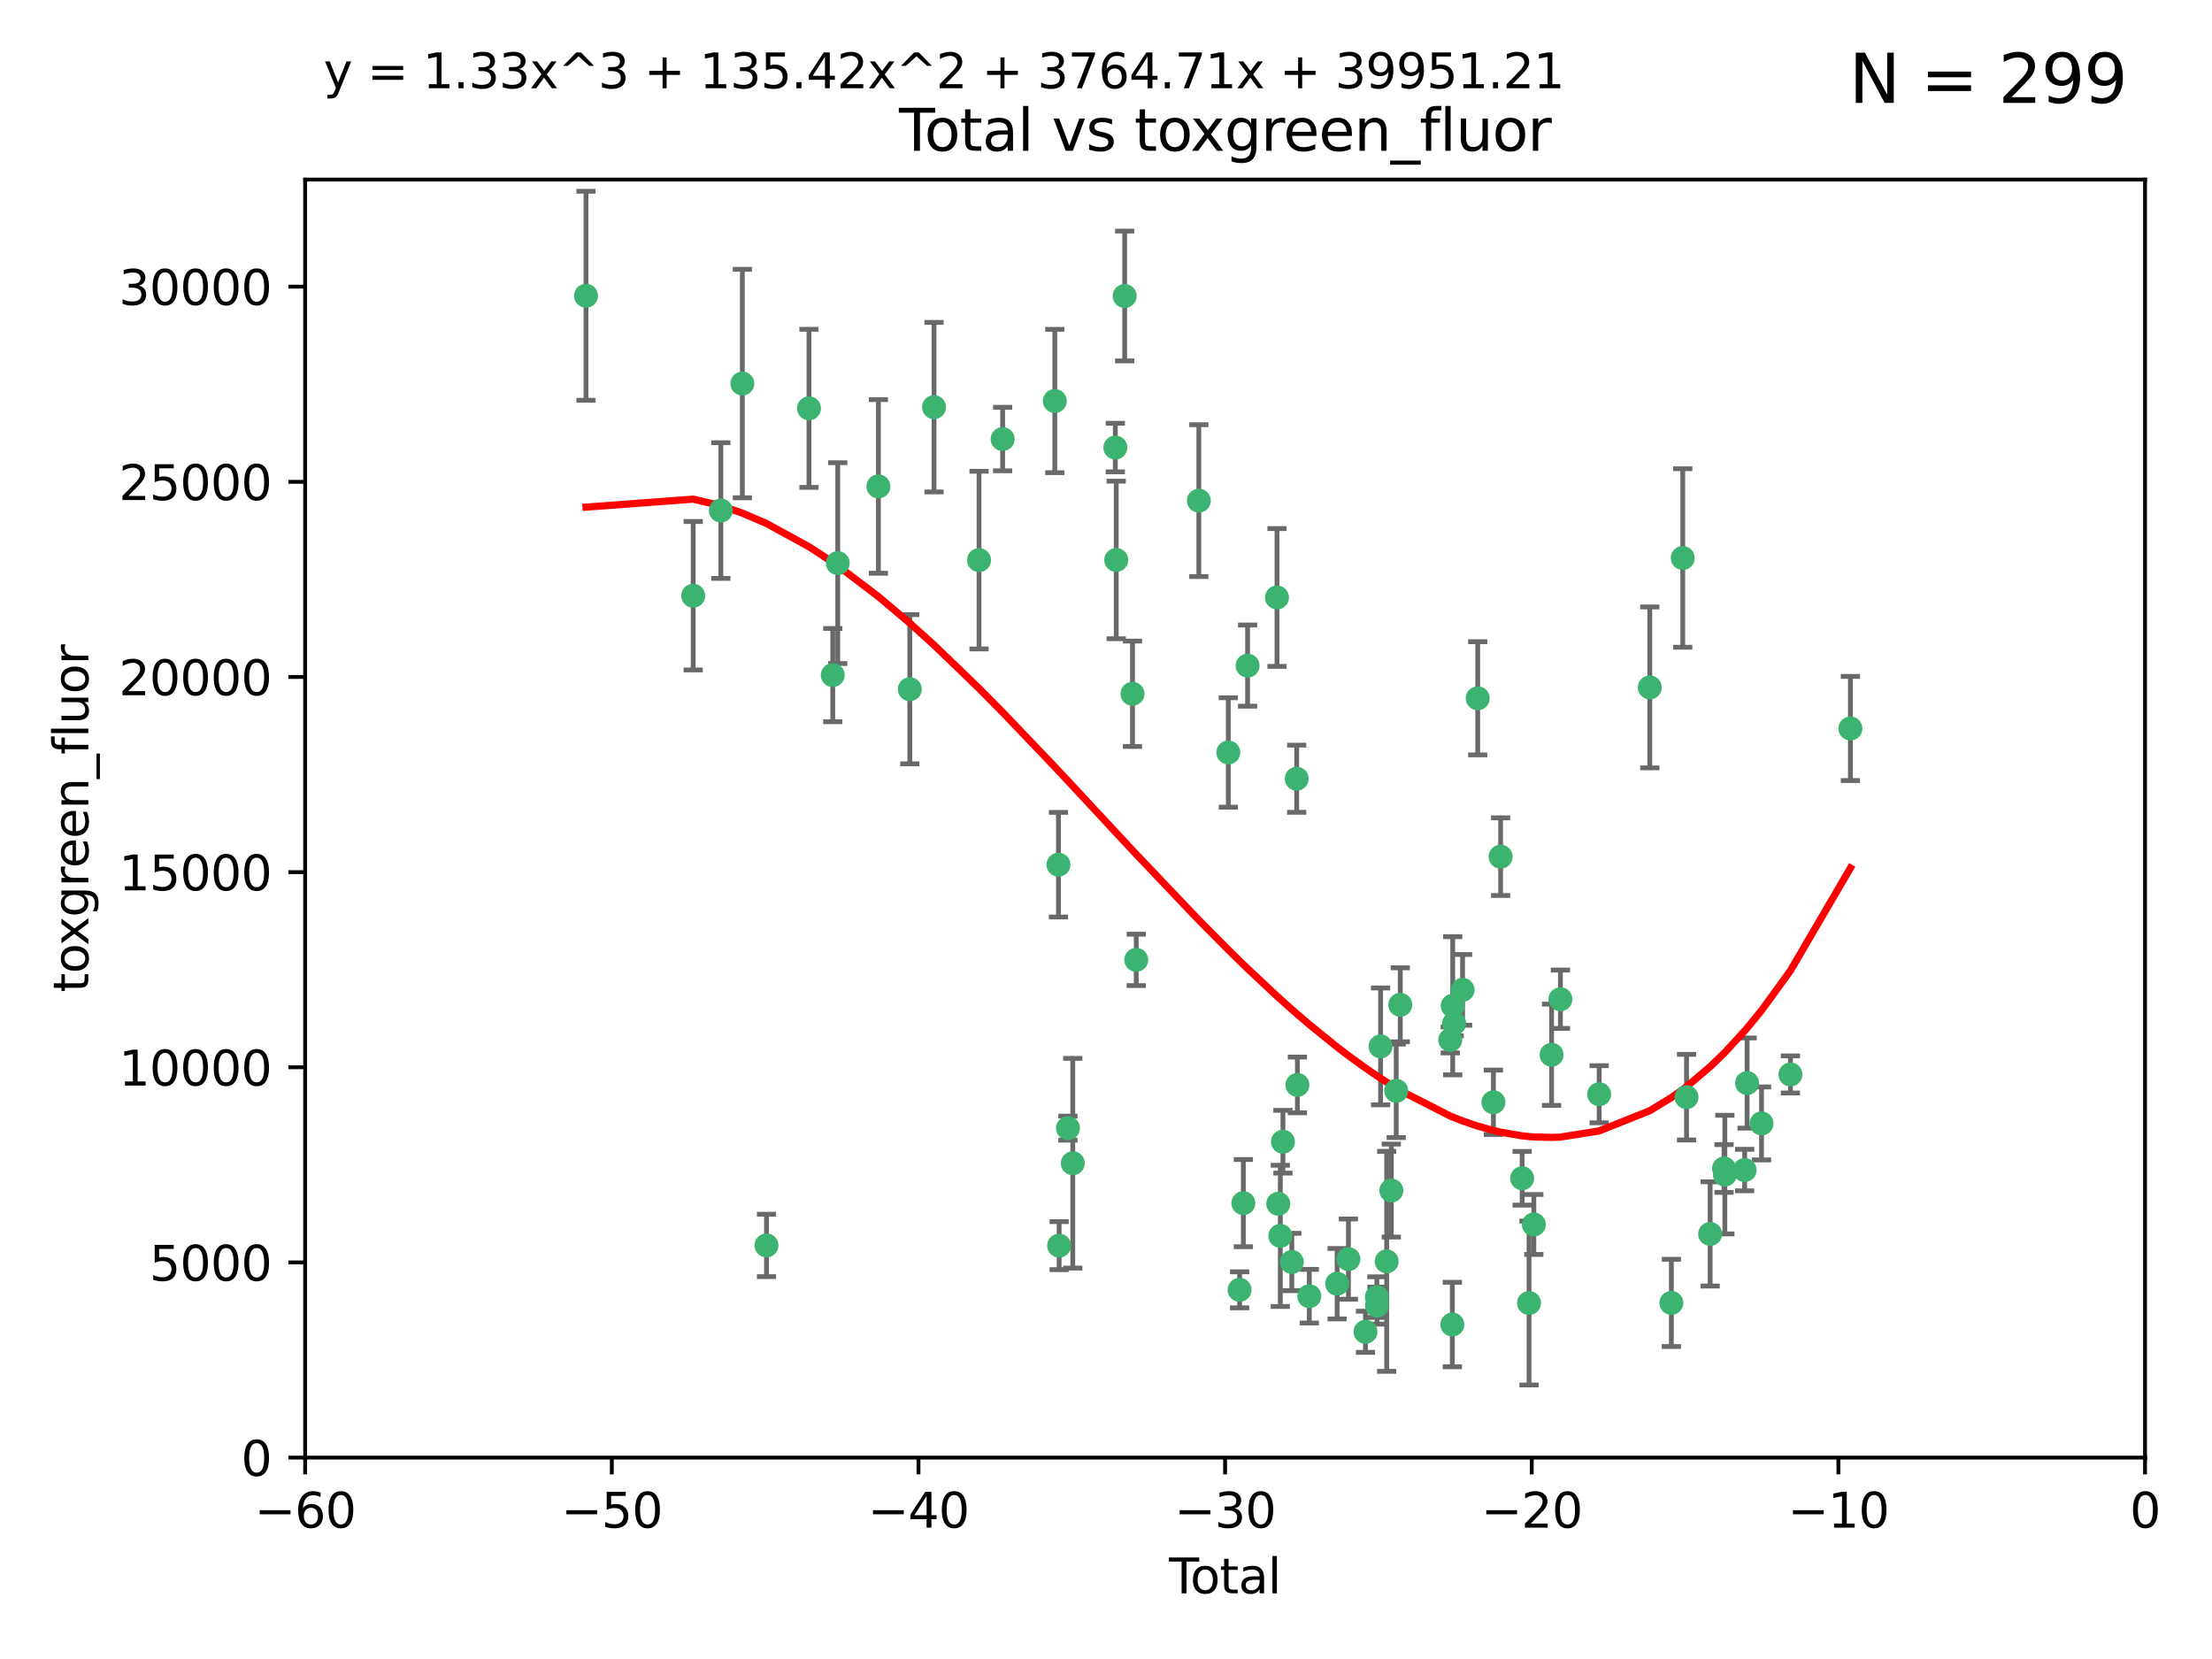 <?xml version="1.0" encoding="utf-8" standalone="no"?>
<!DOCTYPE svg PUBLIC "-//W3C//DTD SVG 1.1//EN"
  "http://www.w3.org/Graphics/SVG/1.1/DTD/svg11.dtd">
<svg xmlns:xlink="http://www.w3.org/1999/xlink" width="460.8pt" height="345.6pt" viewBox="0 0 460.8 345.6" xmlns="http://www.w3.org/2000/svg" version="1.1">
 <defs>
  <style type="text/css">*{stroke-linejoin: round; stroke-linecap: butt}</style>
 </defs>
 <g id="figure_1">
  <g id="patch_1">
   <path d="M 0 345.6 
L 460.8 345.6 
L 460.8 0 
L 0 0 
z
" style="fill: #ffffff"/>
  </g>
  <g id="axes_1">
   <g id="patch_2">
    <path d="M 63.571 303.64 
L 446.85 303.64 
L 446.85 37.411 
L 63.571 37.411 
z
" style="fill: #ffffff"/>
   </g>
   <g id="PathCollection_1">
    <defs>
     <path id="mdc577528be" d="M 0 1.118 
C 0.297 1.118 0.581 1 0.791 0.791 
C 1 0.581 1.118 0.297 1.118 0 
C 1.118 -0.297 1 -0.581 0.791 -0.791 
C 0.581 -1 0.297 -1.118 0 -1.118 
C -0.297 -1.118 -0.581 -1 -0.791 -0.791 
C -1 -0.581 -1.118 -0.297 -1.118 0 
C -1.118 0.297 -1 0.581 -0.791 0.791 
C -0.581 1 -0.297 1.118 0 1.118 
z
" style="stroke: #3cb371"/>
    </defs>
    <g clip-path="url(#pa5705db7b7)">
     <use xlink:href="#mdc577528be" x="122.075" y="61.614" style="fill: #3cb371; stroke: #3cb371"/>
     <use xlink:href="#mdc577528be" x="144.404" y="124.1" style="fill: #3cb371; stroke: #3cb371"/>
     <use xlink:href="#mdc577528be" x="150.166" y="106.358" style="fill: #3cb371; stroke: #3cb371"/>
     <use xlink:href="#mdc577528be" x="154.646" y="79.9" style="fill: #3cb371; stroke: #3cb371"/>
     <use xlink:href="#mdc577528be" x="159.676" y="259.442" style="fill: #3cb371; stroke: #3cb371"/>
     <use xlink:href="#mdc577528be" x="168.522" y="85.062" style="fill: #3cb371; stroke: #3cb371"/>
     <use xlink:href="#mdc577528be" x="173.478" y="140.634" style="fill: #3cb371; stroke: #3cb371"/>
     <use xlink:href="#mdc577528be" x="174.52" y="117.306" style="fill: #3cb371; stroke: #3cb371"/>
     <use xlink:href="#mdc577528be" x="182.989" y="101.33" style="fill: #3cb371; stroke: #3cb371"/>
     <use xlink:href="#mdc577528be" x="189.528" y="143.574" style="fill: #3cb371; stroke: #3cb371"/>
     <use xlink:href="#mdc577528be" x="194.574" y="84.817" style="fill: #3cb371; stroke: #3cb371"/>
     <use xlink:href="#mdc577528be" x="203.952" y="116.682" style="fill: #3cb371; stroke: #3cb371"/>
     <use xlink:href="#mdc577528be" x="208.867" y="91.463" style="fill: #3cb371; stroke: #3cb371"/>
     <use xlink:href="#mdc577528be" x="219.736" y="83.54" style="fill: #3cb371; stroke: #3cb371"/>
     <use xlink:href="#mdc577528be" x="220.495" y="180.131" style="fill: #3cb371; stroke: #3cb371"/>
     <use xlink:href="#mdc577528be" x="220.638" y="259.488" style="fill: #3cb371; stroke: #3cb371"/>
     <use xlink:href="#mdc577528be" x="222.475" y="235.012" style="fill: #3cb371; stroke: #3cb371"/>
     <use xlink:href="#mdc577528be" x="223.48" y="242.324" style="fill: #3cb371; stroke: #3cb371"/>
     <use xlink:href="#mdc577528be" x="232.345" y="93.237" style="fill: #3cb371; stroke: #3cb371"/>
     <use xlink:href="#mdc577528be" x="232.53" y="116.65" style="fill: #3cb371; stroke: #3cb371"/>
     <use xlink:href="#mdc577528be" x="234.291" y="61.664" style="fill: #3cb371; stroke: #3cb371"/>
     <use xlink:href="#mdc577528be" x="235.917" y="144.527" style="fill: #3cb371; stroke: #3cb371"/>
     <use xlink:href="#mdc577528be" x="236.699" y="199.958" style="fill: #3cb371; stroke: #3cb371"/>
     <use xlink:href="#mdc577528be" x="249.741" y="104.293" style="fill: #3cb371; stroke: #3cb371"/>
     <use xlink:href="#mdc577528be" x="255.878" y="156.754" style="fill: #3cb371; stroke: #3cb371"/>
     <use xlink:href="#mdc577528be" x="258.233" y="268.694" style="fill: #3cb371; stroke: #3cb371"/>
     <use xlink:href="#mdc577528be" x="259.013" y="250.635" style="fill: #3cb371; stroke: #3cb371"/>
     <use xlink:href="#mdc577528be" x="259.897" y="138.657" style="fill: #3cb371; stroke: #3cb371"/>
     <use xlink:href="#mdc577528be" x="266.022" y="124.464" style="fill: #3cb371; stroke: #3cb371"/>
     <use xlink:href="#mdc577528be" x="266.284" y="250.767" style="fill: #3cb371; stroke: #3cb371"/>
     <use xlink:href="#mdc577528be" x="266.715" y="257.451" style="fill: #3cb371; stroke: #3cb371"/>
     <use xlink:href="#mdc577528be" x="267.259" y="237.838" style="fill: #3cb371; stroke: #3cb371"/>
     <use xlink:href="#mdc577528be" x="269.11" y="262.896" style="fill: #3cb371; stroke: #3cb371"/>
     <use xlink:href="#mdc577528be" x="270.123" y="162.223" style="fill: #3cb371; stroke: #3cb371"/>
     <use xlink:href="#mdc577528be" x="270.272" y="226.007" style="fill: #3cb371; stroke: #3cb371"/>
     <use xlink:href="#mdc577528be" x="272.749" y="270.018" style="fill: #3cb371; stroke: #3cb371"/>
     <use xlink:href="#mdc577528be" x="278.547" y="267.417" style="fill: #3cb371; stroke: #3cb371"/>
     <use xlink:href="#mdc577528be" x="280.898" y="262.293" style="fill: #3cb371; stroke: #3cb371"/>
     <use xlink:href="#mdc577528be" x="284.454" y="277.431" style="fill: #3cb371; stroke: #3cb371"/>
     <use xlink:href="#mdc577528be" x="286.83" y="270.21" style="fill: #3cb371; stroke: #3cb371"/>
     <use xlink:href="#mdc577528be" x="286.857" y="271.976" style="fill: #3cb371; stroke: #3cb371"/>
     <use xlink:href="#mdc577528be" x="287.598" y="217.987" style="fill: #3cb371; stroke: #3cb371"/>
     <use xlink:href="#mdc577528be" x="288.87" y="262.761" style="fill: #3cb371; stroke: #3cb371"/>
     <use xlink:href="#mdc577528be" x="289.839" y="248.016" style="fill: #3cb371; stroke: #3cb371"/>
     <use xlink:href="#mdc577528be" x="290.857" y="227.238" style="fill: #3cb371; stroke: #3cb371"/>
     <use xlink:href="#mdc577528be" x="291.701" y="209.316" style="fill: #3cb371; stroke: #3cb371"/>
     <use xlink:href="#mdc577528be" x="302.119" y="216.63" style="fill: #3cb371; stroke: #3cb371"/>
     <use xlink:href="#mdc577528be" x="302.549" y="275.924" style="fill: #3cb371; stroke: #3cb371"/>
     <use xlink:href="#mdc577528be" x="302.627" y="209.522" style="fill: #3cb371; stroke: #3cb371"/>
     <use xlink:href="#mdc577528be" x="302.924" y="213.19" style="fill: #3cb371; stroke: #3cb371"/>
     <use xlink:href="#mdc577528be" x="304.684" y="206.203" style="fill: #3cb371; stroke: #3cb371"/>
     <use xlink:href="#mdc577528be" x="307.838" y="145.468" style="fill: #3cb371; stroke: #3cb371"/>
     <use xlink:href="#mdc577528be" x="311.105" y="229.628" style="fill: #3cb371; stroke: #3cb371"/>
     <use xlink:href="#mdc577528be" x="312.607" y="178.461" style="fill: #3cb371; stroke: #3cb371"/>
     <use xlink:href="#mdc577528be" x="317.09" y="245.459" style="fill: #3cb371; stroke: #3cb371"/>
     <use xlink:href="#mdc577528be" x="318.526" y="271.445" style="fill: #3cb371; stroke: #3cb371"/>
     <use xlink:href="#mdc577528be" x="319.527" y="255.08" style="fill: #3cb371; stroke: #3cb371"/>
     <use xlink:href="#mdc577528be" x="323.223" y="219.726" style="fill: #3cb371; stroke: #3cb371"/>
     <use xlink:href="#mdc577528be" x="325.065" y="208.158" style="fill: #3cb371; stroke: #3cb371"/>
     <use xlink:href="#mdc577528be" x="333.135" y="227.947" style="fill: #3cb371; stroke: #3cb371"/>
     <use xlink:href="#mdc577528be" x="343.683" y="143.2" style="fill: #3cb371; stroke: #3cb371"/>
     <use xlink:href="#mdc577528be" x="348.174" y="271.416" style="fill: #3cb371; stroke: #3cb371"/>
     <use xlink:href="#mdc577528be" x="350.548" y="116.24" style="fill: #3cb371; stroke: #3cb371"/>
     <use xlink:href="#mdc577528be" x="351.336" y="228.56" style="fill: #3cb371; stroke: #3cb371"/>
     <use xlink:href="#mdc577528be" x="356.254" y="257.051" style="fill: #3cb371; stroke: #3cb371"/>
     <use xlink:href="#mdc577528be" x="359.15" y="243.416" style="fill: #3cb371; stroke: #3cb371"/>
     <use xlink:href="#mdc577528be" x="359.317" y="244.691" style="fill: #3cb371; stroke: #3cb371"/>
     <use xlink:href="#mdc577528be" x="363.442" y="243.742" style="fill: #3cb371; stroke: #3cb371"/>
     <use xlink:href="#mdc577528be" x="363.952" y="225.621" style="fill: #3cb371; stroke: #3cb371"/>
     <use xlink:href="#mdc577528be" x="366.961" y="234.031" style="fill: #3cb371; stroke: #3cb371"/>
     <use xlink:href="#mdc577528be" x="372.98" y="223.827" style="fill: #3cb371; stroke: #3cb371"/>
     <use xlink:href="#mdc577528be" x="385.474" y="151.755" style="fill: #3cb371; stroke: #3cb371"/>
    </g>
   </g>
   <g id="matplotlib.axis_1">
    <g id="xtick_1">
     <g id="line2d_1">
      <defs>
       <path id="m21ccc1e256" d="M 0 0 
L 0 3.5 
" style="stroke: #000000; stroke-width: 0.8"/>
      </defs>
      <g>
       <use xlink:href="#m21ccc1e256" x="63.571" y="303.64" style="stroke: #000000; stroke-width: 0.8"/>
      </g>
     </g>
     <g id="text_1">
      <!-- −60 -->
      <g transform="translate(53.019 318.238)scale(0.1 -0.1)">
       <defs>
        <path id="DejaVuSans-2212" d="M 678 2272 
L 4684 2272 
L 4684 1741 
L 678 1741 
L 678 2272 
z
" transform="scale(0.016)"/>
        <path id="DejaVuSans-36" d="M 2113 2584 
Q 1688 2584 1439 2293 
Q 1191 2003 1191 1497 
Q 1191 994 1439 701 
Q 1688 409 2113 409 
Q 2538 409 2786 701 
Q 3034 994 3034 1497 
Q 3034 2003 2786 2293 
Q 2538 2584 2113 2584 
z
M 3366 4563 
L 3366 3988 
Q 3128 4100 2886 4159 
Q 2644 4219 2406 4219 
Q 1781 4219 1451 3797 
Q 1122 3375 1075 2522 
Q 1259 2794 1537 2939 
Q 1816 3084 2150 3084 
Q 2853 3084 3261 2657 
Q 3669 2231 3669 1497 
Q 3669 778 3244 343 
Q 2819 -91 2113 -91 
Q 1303 -91 875 529 
Q 447 1150 447 2328 
Q 447 3434 972 4092 
Q 1497 4750 2381 4750 
Q 2619 4750 2861 4703 
Q 3103 4656 3366 4563 
z
" transform="scale(0.016)"/>
        <path id="DejaVuSans-30" d="M 2034 4250 
Q 1547 4250 1301 3770 
Q 1056 3291 1056 2328 
Q 1056 1369 1301 889 
Q 1547 409 2034 409 
Q 2525 409 2770 889 
Q 3016 1369 3016 2328 
Q 3016 3291 2770 3770 
Q 2525 4250 2034 4250 
z
M 2034 4750 
Q 2819 4750 3233 4129 
Q 3647 3509 3647 2328 
Q 3647 1150 3233 529 
Q 2819 -91 2034 -91 
Q 1250 -91 836 529 
Q 422 1150 422 2328 
Q 422 3509 836 4129 
Q 1250 4750 2034 4750 
z
" transform="scale(0.016)"/>
       </defs>
       <use xlink:href="#DejaVuSans-2212"/>
       <use xlink:href="#DejaVuSans-36" x="83.789"/>
       <use xlink:href="#DejaVuSans-30" x="147.412"/>
      </g>
     </g>
    </g>
    <g id="xtick_2">
     <g id="line2d_2">
      <g>
       <use xlink:href="#m21ccc1e256" x="127.451" y="303.64" style="stroke: #000000; stroke-width: 0.8"/>
      </g>
     </g>
     <g id="text_2">
      <!-- −50 -->
      <g transform="translate(116.899 318.238)scale(0.1 -0.1)">
       <defs>
        <path id="DejaVuSans-35" d="M 691 4666 
L 3169 4666 
L 3169 4134 
L 1269 4134 
L 1269 2991 
Q 1406 3038 1543 3061 
Q 1681 3084 1819 3084 
Q 2600 3084 3056 2656 
Q 3513 2228 3513 1497 
Q 3513 744 3044 326 
Q 2575 -91 1722 -91 
Q 1428 -91 1123 -41 
Q 819 9 494 109 
L 494 744 
Q 775 591 1075 516 
Q 1375 441 1709 441 
Q 2250 441 2565 725 
Q 2881 1009 2881 1497 
Q 2881 1984 2565 2268 
Q 2250 2553 1709 2553 
Q 1456 2553 1204 2497 
Q 953 2441 691 2322 
L 691 4666 
z
" transform="scale(0.016)"/>
       </defs>
       <use xlink:href="#DejaVuSans-2212"/>
       <use xlink:href="#DejaVuSans-35" x="83.789"/>
       <use xlink:href="#DejaVuSans-30" x="147.412"/>
      </g>
     </g>
    </g>
    <g id="xtick_3">
     <g id="line2d_3">
      <g>
       <use xlink:href="#m21ccc1e256" x="191.331" y="303.64" style="stroke: #000000; stroke-width: 0.8"/>
      </g>
     </g>
     <g id="text_3">
      <!-- −40 -->
      <g transform="translate(180.778 318.238)scale(0.1 -0.1)">
       <defs>
        <path id="DejaVuSans-34" d="M 2419 4116 
L 825 1625 
L 2419 1625 
L 2419 4116 
z
M 2253 4666 
L 3047 4666 
L 3047 1625 
L 3713 1625 
L 3713 1100 
L 3047 1100 
L 3047 0 
L 2419 0 
L 2419 1100 
L 313 1100 
L 313 1709 
L 2253 4666 
z
" transform="scale(0.016)"/>
       </defs>
       <use xlink:href="#DejaVuSans-2212"/>
       <use xlink:href="#DejaVuSans-34" x="83.789"/>
       <use xlink:href="#DejaVuSans-30" x="147.412"/>
      </g>
     </g>
    </g>
    <g id="xtick_4">
     <g id="line2d_4">
      <g>
       <use xlink:href="#m21ccc1e256" x="255.211" y="303.64" style="stroke: #000000; stroke-width: 0.8"/>
      </g>
     </g>
     <g id="text_4">
      <!-- −30 -->
      <g transform="translate(244.658 318.238)scale(0.1 -0.1)">
       <defs>
        <path id="DejaVuSans-33" d="M 2597 2516 
Q 3050 2419 3304 2112 
Q 3559 1806 3559 1356 
Q 3559 666 3084 287 
Q 2609 -91 1734 -91 
Q 1441 -91 1130 -33 
Q 819 25 488 141 
L 488 750 
Q 750 597 1062 519 
Q 1375 441 1716 441 
Q 2309 441 2620 675 
Q 2931 909 2931 1356 
Q 2931 1769 2642 2001 
Q 2353 2234 1838 2234 
L 1294 2234 
L 1294 2753 
L 1863 2753 
Q 2328 2753 2575 2939 
Q 2822 3125 2822 3475 
Q 2822 3834 2567 4026 
Q 2313 4219 1838 4219 
Q 1578 4219 1281 4162 
Q 984 4106 628 3988 
L 628 4550 
Q 988 4650 1302 4700 
Q 1616 4750 1894 4750 
Q 2613 4750 3031 4423 
Q 3450 4097 3450 3541 
Q 3450 3153 3228 2886 
Q 3006 2619 2597 2516 
z
" transform="scale(0.016)"/>
       </defs>
       <use xlink:href="#DejaVuSans-2212"/>
       <use xlink:href="#DejaVuSans-33" x="83.789"/>
       <use xlink:href="#DejaVuSans-30" x="147.412"/>
      </g>
     </g>
    </g>
    <g id="xtick_5">
     <g id="line2d_5">
      <g>
       <use xlink:href="#m21ccc1e256" x="319.09" y="303.64" style="stroke: #000000; stroke-width: 0.8"/>
      </g>
     </g>
     <g id="text_5">
      <!-- −20 -->
      <g transform="translate(308.538 318.238)scale(0.1 -0.1)">
       <defs>
        <path id="DejaVuSans-32" d="M 1228 531 
L 3431 531 
L 3431 0 
L 469 0 
L 469 531 
Q 828 903 1448 1529 
Q 2069 2156 2228 2338 
Q 2531 2678 2651 2914 
Q 2772 3150 2772 3378 
Q 2772 3750 2511 3984 
Q 2250 4219 1831 4219 
Q 1534 4219 1204 4116 
Q 875 4013 500 3803 
L 500 4441 
Q 881 4594 1212 4672 
Q 1544 4750 1819 4750 
Q 2544 4750 2975 4387 
Q 3406 4025 3406 3419 
Q 3406 3131 3298 2873 
Q 3191 2616 2906 2266 
Q 2828 2175 2409 1742 
Q 1991 1309 1228 531 
z
" transform="scale(0.016)"/>
       </defs>
       <use xlink:href="#DejaVuSans-2212"/>
       <use xlink:href="#DejaVuSans-32" x="83.789"/>
       <use xlink:href="#DejaVuSans-30" x="147.412"/>
      </g>
     </g>
    </g>
    <g id="xtick_6">
     <g id="line2d_6">
      <g>
       <use xlink:href="#m21ccc1e256" x="382.97" y="303.64" style="stroke: #000000; stroke-width: 0.8"/>
      </g>
     </g>
     <g id="text_6">
      <!-- −10 -->
      <g transform="translate(372.418 318.238)scale(0.1 -0.1)">
       <defs>
        <path id="DejaVuSans-31" d="M 794 531 
L 1825 531 
L 1825 4091 
L 703 3866 
L 703 4441 
L 1819 4666 
L 2450 4666 
L 2450 531 
L 3481 531 
L 3481 0 
L 794 0 
L 794 531 
z
" transform="scale(0.016)"/>
       </defs>
       <use xlink:href="#DejaVuSans-2212"/>
       <use xlink:href="#DejaVuSans-31" x="83.789"/>
       <use xlink:href="#DejaVuSans-30" x="147.412"/>
      </g>
     </g>
    </g>
    <g id="xtick_7">
     <g id="line2d_7">
      <g>
       <use xlink:href="#m21ccc1e256" x="446.85" y="303.64" style="stroke: #000000; stroke-width: 0.8"/>
      </g>
     </g>
     <g id="text_7">
      <!-- 0 -->
      <g transform="translate(443.669 318.238)scale(0.1 -0.1)">
       <use xlink:href="#DejaVuSans-30"/>
      </g>
     </g>
    </g>
    <g id="text_8">
     <!-- Total -->
     <g transform="translate(243.534 331.917)scale(0.1 -0.1)">
      <defs>
       <path id="DejaVuSans-54" d="M -19 4666 
L 3928 4666 
L 3928 4134 
L 2272 4134 
L 2272 0 
L 1638 0 
L 1638 4134 
L -19 4134 
L -19 4666 
z
" transform="scale(0.016)"/>
       <path id="DejaVuSans-6f" d="M 1959 3097 
Q 1497 3097 1228 2736 
Q 959 2375 959 1747 
Q 959 1119 1226 758 
Q 1494 397 1959 397 
Q 2419 397 2687 759 
Q 2956 1122 2956 1747 
Q 2956 2369 2687 2733 
Q 2419 3097 1959 3097 
z
M 1959 3584 
Q 2709 3584 3137 3096 
Q 3566 2609 3566 1747 
Q 3566 888 3137 398 
Q 2709 -91 1959 -91 
Q 1206 -91 779 398 
Q 353 888 353 1747 
Q 353 2609 779 3096 
Q 1206 3584 1959 3584 
z
" transform="scale(0.016)"/>
       <path id="DejaVuSans-74" d="M 1172 4494 
L 1172 3500 
L 2356 3500 
L 2356 3053 
L 1172 3053 
L 1172 1153 
Q 1172 725 1289 603 
Q 1406 481 1766 481 
L 2356 481 
L 2356 0 
L 1766 0 
Q 1100 0 847 248 
Q 594 497 594 1153 
L 594 3053 
L 172 3053 
L 172 3500 
L 594 3500 
L 594 4494 
L 1172 4494 
z
" transform="scale(0.016)"/>
       <path id="DejaVuSans-61" d="M 2194 1759 
Q 1497 1759 1228 1600 
Q 959 1441 959 1056 
Q 959 750 1161 570 
Q 1363 391 1709 391 
Q 2188 391 2477 730 
Q 2766 1069 2766 1631 
L 2766 1759 
L 2194 1759 
z
M 3341 1997 
L 3341 0 
L 2766 0 
L 2766 531 
Q 2569 213 2275 61 
Q 1981 -91 1556 -91 
Q 1019 -91 701 211 
Q 384 513 384 1019 
Q 384 1609 779 1909 
Q 1175 2209 1959 2209 
L 2766 2209 
L 2766 2266 
Q 2766 2663 2505 2880 
Q 2244 3097 1772 3097 
Q 1472 3097 1187 3025 
Q 903 2953 641 2809 
L 641 3341 
Q 956 3463 1253 3523 
Q 1550 3584 1831 3584 
Q 2591 3584 2966 3190 
Q 3341 2797 3341 1997 
z
" transform="scale(0.016)"/>
       <path id="DejaVuSans-6c" d="M 603 4863 
L 1178 4863 
L 1178 0 
L 603 0 
L 603 4863 
z
" transform="scale(0.016)"/>
      </defs>
      <use xlink:href="#DejaVuSans-54"/>
      <use xlink:href="#DejaVuSans-6f" x="44.084"/>
      <use xlink:href="#DejaVuSans-74" x="105.266"/>
      <use xlink:href="#DejaVuSans-61" x="144.475"/>
      <use xlink:href="#DejaVuSans-6c" x="205.754"/>
     </g>
    </g>
   </g>
   <g id="matplotlib.axis_2">
    <g id="ytick_1">
     <g id="line2d_8">
      <defs>
       <path id="m90e6d89f9e" d="M 0 0 
L -3.5 0 
" style="stroke: #000000; stroke-width: 0.8"/>
      </defs>
      <g>
       <use xlink:href="#m90e6d89f9e" x="63.571" y="303.64" style="stroke: #000000; stroke-width: 0.8"/>
      </g>
     </g>
     <g id="text_9">
      <!-- 0 -->
      <g transform="translate(50.209 307.439)scale(0.1 -0.1)">
       <use xlink:href="#DejaVuSans-30"/>
      </g>
     </g>
    </g>
    <g id="ytick_2">
     <g id="line2d_9">
      <g>
       <use xlink:href="#m90e6d89f9e" x="63.571" y="262.986" style="stroke: #000000; stroke-width: 0.8"/>
      </g>
     </g>
     <g id="text_10">
      <!-- 5000 -->
      <g transform="translate(31.121 266.786)scale(0.1 -0.1)">
       <use xlink:href="#DejaVuSans-35"/>
       <use xlink:href="#DejaVuSans-30" x="63.623"/>
       <use xlink:href="#DejaVuSans-30" x="127.246"/>
       <use xlink:href="#DejaVuSans-30" x="190.869"/>
      </g>
     </g>
    </g>
    <g id="ytick_3">
     <g id="line2d_10">
      <g>
       <use xlink:href="#m90e6d89f9e" x="63.571" y="222.333" style="stroke: #000000; stroke-width: 0.8"/>
      </g>
     </g>
     <g id="text_11">
      <!-- 10000 -->
      <g transform="translate(24.759 226.132)scale(0.1 -0.1)">
       <use xlink:href="#DejaVuSans-31"/>
       <use xlink:href="#DejaVuSans-30" x="63.623"/>
       <use xlink:href="#DejaVuSans-30" x="127.246"/>
       <use xlink:href="#DejaVuSans-30" x="190.869"/>
       <use xlink:href="#DejaVuSans-30" x="254.492"/>
      </g>
     </g>
    </g>
    <g id="ytick_4">
     <g id="line2d_11">
      <g>
       <use xlink:href="#m90e6d89f9e" x="63.571" y="181.679" style="stroke: #000000; stroke-width: 0.8"/>
      </g>
     </g>
     <g id="text_12">
      <!-- 15000 -->
      <g transform="translate(24.759 185.478)scale(0.1 -0.1)">
       <use xlink:href="#DejaVuSans-31"/>
       <use xlink:href="#DejaVuSans-35" x="63.623"/>
       <use xlink:href="#DejaVuSans-30" x="127.246"/>
       <use xlink:href="#DejaVuSans-30" x="190.869"/>
       <use xlink:href="#DejaVuSans-30" x="254.492"/>
      </g>
     </g>
    </g>
    <g id="ytick_5">
     <g id="line2d_12">
      <g>
       <use xlink:href="#m90e6d89f9e" x="63.571" y="141.026" style="stroke: #000000; stroke-width: 0.8"/>
      </g>
     </g>
     <g id="text_13">
      <!-- 20000 -->
      <g transform="translate(24.759 144.825)scale(0.1 -0.1)">
       <use xlink:href="#DejaVuSans-32"/>
       <use xlink:href="#DejaVuSans-30" x="63.623"/>
       <use xlink:href="#DejaVuSans-30" x="127.246"/>
       <use xlink:href="#DejaVuSans-30" x="190.869"/>
       <use xlink:href="#DejaVuSans-30" x="254.492"/>
      </g>
     </g>
    </g>
    <g id="ytick_6">
     <g id="line2d_13">
      <g>
       <use xlink:href="#m90e6d89f9e" x="63.571" y="100.372" style="stroke: #000000; stroke-width: 0.8"/>
      </g>
     </g>
     <g id="text_14">
      <!-- 25000 -->
      <g transform="translate(24.759 104.171)scale(0.1 -0.1)">
       <use xlink:href="#DejaVuSans-32"/>
       <use xlink:href="#DejaVuSans-35" x="63.623"/>
       <use xlink:href="#DejaVuSans-30" x="127.246"/>
       <use xlink:href="#DejaVuSans-30" x="190.869"/>
       <use xlink:href="#DejaVuSans-30" x="254.492"/>
      </g>
     </g>
    </g>
    <g id="ytick_7">
     <g id="line2d_14">
      <g>
       <use xlink:href="#m90e6d89f9e" x="63.571" y="59.718" style="stroke: #000000; stroke-width: 0.8"/>
      </g>
     </g>
     <g id="text_15">
      <!-- 30000 -->
      <g transform="translate(24.759 63.518)scale(0.1 -0.1)">
       <use xlink:href="#DejaVuSans-33"/>
       <use xlink:href="#DejaVuSans-30" x="63.623"/>
       <use xlink:href="#DejaVuSans-30" x="127.246"/>
       <use xlink:href="#DejaVuSans-30" x="190.869"/>
       <use xlink:href="#DejaVuSans-30" x="254.492"/>
      </g>
     </g>
    </g>
    <g id="text_16">
     <!-- toxgreen_fluor -->
     <g transform="translate(18.401 206.72)rotate(-90)scale(0.1 -0.1)">
      <defs>
       <path id="DejaVuSans-78" d="M 3513 3500 
L 2247 1797 
L 3578 0 
L 2900 0 
L 1881 1375 
L 863 0 
L 184 0 
L 1544 1831 
L 300 3500 
L 978 3500 
L 1906 2253 
L 2834 3500 
L 3513 3500 
z
" transform="scale(0.016)"/>
       <path id="DejaVuSans-67" d="M 2906 1791 
Q 2906 2416 2648 2759 
Q 2391 3103 1925 3103 
Q 1463 3103 1205 2759 
Q 947 2416 947 1791 
Q 947 1169 1205 825 
Q 1463 481 1925 481 
Q 2391 481 2648 825 
Q 2906 1169 2906 1791 
z
M 3481 434 
Q 3481 -459 3084 -895 
Q 2688 -1331 1869 -1331 
Q 1566 -1331 1297 -1286 
Q 1028 -1241 775 -1147 
L 775 -588 
Q 1028 -725 1275 -790 
Q 1522 -856 1778 -856 
Q 2344 -856 2625 -561 
Q 2906 -266 2906 331 
L 2906 616 
Q 2728 306 2450 153 
Q 2172 0 1784 0 
Q 1141 0 747 490 
Q 353 981 353 1791 
Q 353 2603 747 3093 
Q 1141 3584 1784 3584 
Q 2172 3584 2450 3431 
Q 2728 3278 2906 2969 
L 2906 3500 
L 3481 3500 
L 3481 434 
z
" transform="scale(0.016)"/>
       <path id="DejaVuSans-72" d="M 2631 2963 
Q 2534 3019 2420 3045 
Q 2306 3072 2169 3072 
Q 1681 3072 1420 2755 
Q 1159 2438 1159 1844 
L 1159 0 
L 581 0 
L 581 3500 
L 1159 3500 
L 1159 2956 
Q 1341 3275 1631 3429 
Q 1922 3584 2338 3584 
Q 2397 3584 2469 3576 
Q 2541 3569 2628 3553 
L 2631 2963 
z
" transform="scale(0.016)"/>
       <path id="DejaVuSans-65" d="M 3597 1894 
L 3597 1613 
L 953 1613 
Q 991 1019 1311 708 
Q 1631 397 2203 397 
Q 2534 397 2845 478 
Q 3156 559 3463 722 
L 3463 178 
Q 3153 47 2828 -22 
Q 2503 -91 2169 -91 
Q 1331 -91 842 396 
Q 353 884 353 1716 
Q 353 2575 817 3079 
Q 1281 3584 2069 3584 
Q 2775 3584 3186 3129 
Q 3597 2675 3597 1894 
z
M 3022 2063 
Q 3016 2534 2758 2815 
Q 2500 3097 2075 3097 
Q 1594 3097 1305 2825 
Q 1016 2553 972 2059 
L 3022 2063 
z
" transform="scale(0.016)"/>
       <path id="DejaVuSans-6e" d="M 3513 2113 
L 3513 0 
L 2938 0 
L 2938 2094 
Q 2938 2591 2744 2837 
Q 2550 3084 2163 3084 
Q 1697 3084 1428 2787 
Q 1159 2491 1159 1978 
L 1159 0 
L 581 0 
L 581 3500 
L 1159 3500 
L 1159 2956 
Q 1366 3272 1645 3428 
Q 1925 3584 2291 3584 
Q 2894 3584 3203 3211 
Q 3513 2838 3513 2113 
z
" transform="scale(0.016)"/>
       <path id="DejaVuSans-5f" d="M 3263 -1063 
L 3263 -1509 
L -63 -1509 
L -63 -1063 
L 3263 -1063 
z
" transform="scale(0.016)"/>
       <path id="DejaVuSans-66" d="M 2375 4863 
L 2375 4384 
L 1825 4384 
Q 1516 4384 1395 4259 
Q 1275 4134 1275 3809 
L 1275 3500 
L 2222 3500 
L 2222 3053 
L 1275 3053 
L 1275 0 
L 697 0 
L 697 3053 
L 147 3053 
L 147 3500 
L 697 3500 
L 697 3744 
Q 697 4328 969 4595 
Q 1241 4863 1831 4863 
L 2375 4863 
z
" transform="scale(0.016)"/>
       <path id="DejaVuSans-75" d="M 544 1381 
L 544 3500 
L 1119 3500 
L 1119 1403 
Q 1119 906 1312 657 
Q 1506 409 1894 409 
Q 2359 409 2629 706 
Q 2900 1003 2900 1516 
L 2900 3500 
L 3475 3500 
L 3475 0 
L 2900 0 
L 2900 538 
Q 2691 219 2414 64 
Q 2138 -91 1772 -91 
Q 1169 -91 856 284 
Q 544 659 544 1381 
z
M 1991 3584 
L 1991 3584 
z
" transform="scale(0.016)"/>
      </defs>
      <use xlink:href="#DejaVuSans-74"/>
      <use xlink:href="#DejaVuSans-6f" x="39.209"/>
      <use xlink:href="#DejaVuSans-78" x="97.266"/>
      <use xlink:href="#DejaVuSans-67" x="156.445"/>
      <use xlink:href="#DejaVuSans-72" x="219.922"/>
      <use xlink:href="#DejaVuSans-65" x="258.785"/>
      <use xlink:href="#DejaVuSans-65" x="320.309"/>
      <use xlink:href="#DejaVuSans-6e" x="381.832"/>
      <use xlink:href="#DejaVuSans-5f" x="445.211"/>
      <use xlink:href="#DejaVuSans-66" x="495.211"/>
      <use xlink:href="#DejaVuSans-6c" x="530.416"/>
      <use xlink:href="#DejaVuSans-75" x="558.199"/>
      <use xlink:href="#DejaVuSans-6f" x="621.578"/>
      <use xlink:href="#DejaVuSans-72" x="682.76"/>
     </g>
    </g>
   </g>
   <g id="LineCollection_1">
    <path d="M 122.075 83.38 
L 122.075 39.848 
" clip-path="url(#pa5705db7b7)" style="fill: none; stroke: #696969"/>
    <path d="M 144.404 139.562 
L 144.404 108.638 
" clip-path="url(#pa5705db7b7)" style="fill: none; stroke: #696969"/>
    <path d="M 150.166 120.489 
L 150.166 92.227 
" clip-path="url(#pa5705db7b7)" style="fill: none; stroke: #696969"/>
    <path d="M 154.646 103.698 
L 154.646 56.102 
" clip-path="url(#pa5705db7b7)" style="fill: none; stroke: #696969"/>
    <path d="M 159.676 265.941 
L 159.676 252.944 
" clip-path="url(#pa5705db7b7)" style="fill: none; stroke: #696969"/>
    <path d="M 168.522 101.528 
L 168.522 68.595 
" clip-path="url(#pa5705db7b7)" style="fill: none; stroke: #696969"/>
    <path d="M 173.478 150.349 
L 173.478 130.92 
" clip-path="url(#pa5705db7b7)" style="fill: none; stroke: #696969"/>
    <path d="M 174.52 138.218 
L 174.52 96.393 
" clip-path="url(#pa5705db7b7)" style="fill: none; stroke: #696969"/>
    <path d="M 182.989 119.415 
L 182.989 83.245 
" clip-path="url(#pa5705db7b7)" style="fill: none; stroke: #696969"/>
    <path d="M 189.528 159.116 
L 189.528 128.031 
" clip-path="url(#pa5705db7b7)" style="fill: none; stroke: #696969"/>
    <path d="M 194.574 102.476 
L 194.574 67.157 
" clip-path="url(#pa5705db7b7)" style="fill: none; stroke: #696969"/>
    <path d="M 203.952 135.19 
L 203.952 98.175 
" clip-path="url(#pa5705db7b7)" style="fill: none; stroke: #696969"/>
    <path d="M 208.867 98.075 
L 208.867 84.85 
" clip-path="url(#pa5705db7b7)" style="fill: none; stroke: #696969"/>
    <path d="M 219.736 98.468 
L 219.736 68.613 
" clip-path="url(#pa5705db7b7)" style="fill: none; stroke: #696969"/>
    <path d="M 220.495 191.021 
L 220.495 169.24 
" clip-path="url(#pa5705db7b7)" style="fill: none; stroke: #696969"/>
    <path d="M 220.638 264.487 
L 220.638 254.489 
" clip-path="url(#pa5705db7b7)" style="fill: none; stroke: #696969"/>
    <path d="M 222.475 237.516 
L 222.475 232.507 
" clip-path="url(#pa5705db7b7)" style="fill: none; stroke: #696969"/>
    <path d="M 223.48 264.166 
L 223.48 220.481 
" clip-path="url(#pa5705db7b7)" style="fill: none; stroke: #696969"/>
    <path d="M 232.345 98.3 
L 232.345 88.175 
" clip-path="url(#pa5705db7b7)" style="fill: none; stroke: #696969"/>
    <path d="M 232.53 133.058 
L 232.53 100.243 
" clip-path="url(#pa5705db7b7)" style="fill: none; stroke: #696969"/>
    <path d="M 234.291 75.185 
L 234.291 48.142 
" clip-path="url(#pa5705db7b7)" style="fill: none; stroke: #696969"/>
    <path d="M 235.917 155.498 
L 235.917 133.556 
" clip-path="url(#pa5705db7b7)" style="fill: none; stroke: #696969"/>
    <path d="M 236.699 205.31 
L 236.699 194.605 
" clip-path="url(#pa5705db7b7)" style="fill: none; stroke: #696969"/>
    <path d="M 249.741 120.111 
L 249.741 88.475 
" clip-path="url(#pa5705db7b7)" style="fill: none; stroke: #696969"/>
    <path d="M 255.878 168.148 
L 255.878 145.359 
" clip-path="url(#pa5705db7b7)" style="fill: none; stroke: #696969"/>
    <path d="M 258.233 272.448 
L 258.233 264.94 
" clip-path="url(#pa5705db7b7)" style="fill: none; stroke: #696969"/>
    <path d="M 259.013 259.717 
L 259.013 241.553 
" clip-path="url(#pa5705db7b7)" style="fill: none; stroke: #696969"/>
    <path d="M 259.897 147.112 
L 259.897 130.202 
" clip-path="url(#pa5705db7b7)" style="fill: none; stroke: #696969"/>
    <path d="M 266.022 138.816 
L 266.022 110.112 
" clip-path="url(#pa5705db7b7)" style="fill: none; stroke: #696969"/>
    <path d="M 266.284 251.458 
L 266.284 250.077 
" clip-path="url(#pa5705db7b7)" style="fill: none; stroke: #696969"/>
    <path d="M 266.715 272.157 
L 266.715 242.746 
" clip-path="url(#pa5705db7b7)" style="fill: none; stroke: #696969"/>
    <path d="M 267.259 244.374 
L 267.259 231.301 
" clip-path="url(#pa5705db7b7)" style="fill: none; stroke: #696969"/>
    <path d="M 269.11 268.864 
L 269.11 256.927 
" clip-path="url(#pa5705db7b7)" style="fill: none; stroke: #696969"/>
    <path d="M 270.123 169.217 
L 270.123 155.229 
" clip-path="url(#pa5705db7b7)" style="fill: none; stroke: #696969"/>
    <path d="M 270.272 231.811 
L 270.272 220.203 
" clip-path="url(#pa5705db7b7)" style="fill: none; stroke: #696969"/>
    <path d="M 272.749 275.607 
L 272.749 264.429 
" clip-path="url(#pa5705db7b7)" style="fill: none; stroke: #696969"/>
    <path d="M 278.547 274.752 
L 278.547 260.081 
" clip-path="url(#pa5705db7b7)" style="fill: none; stroke: #696969"/>
    <path d="M 280.898 270.647 
L 280.898 253.939 
" clip-path="url(#pa5705db7b7)" style="fill: none; stroke: #696969"/>
    <path d="M 284.454 281.719 
L 284.454 273.143 
" clip-path="url(#pa5705db7b7)" style="fill: none; stroke: #696969"/>
    <path d="M 286.83 274.44 
L 286.83 265.981 
" clip-path="url(#pa5705db7b7)" style="fill: none; stroke: #696969"/>
    <path d="M 286.857 275.827 
L 286.857 268.125 
" clip-path="url(#pa5705db7b7)" style="fill: none; stroke: #696969"/>
    <path d="M 287.598 230.162 
L 287.598 205.812 
" clip-path="url(#pa5705db7b7)" style="fill: none; stroke: #696969"/>
    <path d="M 288.87 285.673 
L 288.87 239.849 
" clip-path="url(#pa5705db7b7)" style="fill: none; stroke: #696969"/>
    <path d="M 289.839 257.7 
L 289.839 238.331 
" clip-path="url(#pa5705db7b7)" style="fill: none; stroke: #696969"/>
    <path d="M 290.857 236.979 
L 290.857 217.496 
" clip-path="url(#pa5705db7b7)" style="fill: none; stroke: #696969"/>
    <path d="M 291.701 217.026 
L 291.701 201.607 
" clip-path="url(#pa5705db7b7)" style="fill: none; stroke: #696969"/>
    <path d="M 302.119 219.341 
L 302.119 213.92 
" clip-path="url(#pa5705db7b7)" style="fill: none; stroke: #696969"/>
    <path d="M 302.549 284.727 
L 302.549 267.12 
" clip-path="url(#pa5705db7b7)" style="fill: none; stroke: #696969"/>
    <path d="M 302.627 223.913 
L 302.627 195.131 
" clip-path="url(#pa5705db7b7)" style="fill: none; stroke: #696969"/>
    <path d="M 302.924 215.762 
L 302.924 210.618 
" clip-path="url(#pa5705db7b7)" style="fill: none; stroke: #696969"/>
    <path d="M 304.684 213.569 
L 304.684 198.836 
" clip-path="url(#pa5705db7b7)" style="fill: none; stroke: #696969"/>
    <path d="M 307.838 157.254 
L 307.838 133.683 
" clip-path="url(#pa5705db7b7)" style="fill: none; stroke: #696969"/>
    <path d="M 311.105 236.34 
L 311.105 222.916 
" clip-path="url(#pa5705db7b7)" style="fill: none; stroke: #696969"/>
    <path d="M 312.607 186.549 
L 312.607 170.372 
" clip-path="url(#pa5705db7b7)" style="fill: none; stroke: #696969"/>
    <path d="M 317.09 251.049 
L 317.09 239.868 
" clip-path="url(#pa5705db7b7)" style="fill: none; stroke: #696969"/>
    <path d="M 318.526 288.513 
L 318.526 254.376 
" clip-path="url(#pa5705db7b7)" style="fill: none; stroke: #696969"/>
    <path d="M 319.527 261.323 
L 319.527 248.837 
" clip-path="url(#pa5705db7b7)" style="fill: none; stroke: #696969"/>
    <path d="M 323.223 230.277 
L 323.223 209.176 
" clip-path="url(#pa5705db7b7)" style="fill: none; stroke: #696969"/>
    <path d="M 325.065 214.239 
L 325.065 202.077 
" clip-path="url(#pa5705db7b7)" style="fill: none; stroke: #696969"/>
    <path d="M 333.135 233.892 
L 333.135 222.002 
" clip-path="url(#pa5705db7b7)" style="fill: none; stroke: #696969"/>
    <path d="M 343.683 159.961 
L 343.683 126.439 
" clip-path="url(#pa5705db7b7)" style="fill: none; stroke: #696969"/>
    <path d="M 348.174 280.503 
L 348.174 262.329 
" clip-path="url(#pa5705db7b7)" style="fill: none; stroke: #696969"/>
    <path d="M 350.548 134.83 
L 350.548 97.649 
" clip-path="url(#pa5705db7b7)" style="fill: none; stroke: #696969"/>
    <path d="M 351.336 237.48 
L 351.336 219.64 
" clip-path="url(#pa5705db7b7)" style="fill: none; stroke: #696969"/>
    <path d="M 356.254 267.904 
L 356.254 246.198 
" clip-path="url(#pa5705db7b7)" style="fill: none; stroke: #696969"/>
    <path d="M 359.15 248.392 
L 359.15 238.44 
" clip-path="url(#pa5705db7b7)" style="fill: none; stroke: #696969"/>
    <path d="M 359.317 257.049 
L 359.317 232.333 
" clip-path="url(#pa5705db7b7)" style="fill: none; stroke: #696969"/>
    <path d="M 363.442 248.063 
L 363.442 239.42 
" clip-path="url(#pa5705db7b7)" style="fill: none; stroke: #696969"/>
    <path d="M 363.952 235.016 
L 363.952 216.227 
" clip-path="url(#pa5705db7b7)" style="fill: none; stroke: #696969"/>
    <path d="M 366.961 241.631 
L 366.961 226.431 
" clip-path="url(#pa5705db7b7)" style="fill: none; stroke: #696969"/>
    <path d="M 372.98 227.689 
L 372.98 219.964 
" clip-path="url(#pa5705db7b7)" style="fill: none; stroke: #696969"/>
    <path d="M 385.474 162.606 
L 385.474 140.905 
" clip-path="url(#pa5705db7b7)" style="fill: none; stroke: #696969"/>
   </g>
   <g id="line2d_15">
    <defs>
     <path id="me577a5b14d" d="M 2 0 
L -2 -0 
" style="stroke: #696969"/>
    </defs>
    <g clip-path="url(#pa5705db7b7)">
     <use xlink:href="#me577a5b14d" x="122.075" y="83.38" style="fill: #696969; stroke: #696969"/>
     <use xlink:href="#me577a5b14d" x="144.404" y="139.562" style="fill: #696969; stroke: #696969"/>
     <use xlink:href="#me577a5b14d" x="150.166" y="120.489" style="fill: #696969; stroke: #696969"/>
     <use xlink:href="#me577a5b14d" x="154.646" y="103.698" style="fill: #696969; stroke: #696969"/>
     <use xlink:href="#me577a5b14d" x="159.676" y="265.941" style="fill: #696969; stroke: #696969"/>
     <use xlink:href="#me577a5b14d" x="168.522" y="101.528" style="fill: #696969; stroke: #696969"/>
     <use xlink:href="#me577a5b14d" x="173.478" y="150.349" style="fill: #696969; stroke: #696969"/>
     <use xlink:href="#me577a5b14d" x="174.52" y="138.218" style="fill: #696969; stroke: #696969"/>
     <use xlink:href="#me577a5b14d" x="182.989" y="119.415" style="fill: #696969; stroke: #696969"/>
     <use xlink:href="#me577a5b14d" x="189.528" y="159.116" style="fill: #696969; stroke: #696969"/>
     <use xlink:href="#me577a5b14d" x="194.574" y="102.476" style="fill: #696969; stroke: #696969"/>
     <use xlink:href="#me577a5b14d" x="203.952" y="135.19" style="fill: #696969; stroke: #696969"/>
     <use xlink:href="#me577a5b14d" x="208.867" y="98.075" style="fill: #696969; stroke: #696969"/>
     <use xlink:href="#me577a5b14d" x="219.736" y="98.468" style="fill: #696969; stroke: #696969"/>
     <use xlink:href="#me577a5b14d" x="220.495" y="191.021" style="fill: #696969; stroke: #696969"/>
     <use xlink:href="#me577a5b14d" x="220.638" y="264.487" style="fill: #696969; stroke: #696969"/>
     <use xlink:href="#me577a5b14d" x="222.475" y="237.516" style="fill: #696969; stroke: #696969"/>
     <use xlink:href="#me577a5b14d" x="223.48" y="264.166" style="fill: #696969; stroke: #696969"/>
     <use xlink:href="#me577a5b14d" x="232.345" y="98.3" style="fill: #696969; stroke: #696969"/>
     <use xlink:href="#me577a5b14d" x="232.53" y="133.058" style="fill: #696969; stroke: #696969"/>
     <use xlink:href="#me577a5b14d" x="234.291" y="75.185" style="fill: #696969; stroke: #696969"/>
     <use xlink:href="#me577a5b14d" x="235.917" y="155.498" style="fill: #696969; stroke: #696969"/>
     <use xlink:href="#me577a5b14d" x="236.699" y="205.31" style="fill: #696969; stroke: #696969"/>
     <use xlink:href="#me577a5b14d" x="249.741" y="120.111" style="fill: #696969; stroke: #696969"/>
     <use xlink:href="#me577a5b14d" x="255.878" y="168.148" style="fill: #696969; stroke: #696969"/>
     <use xlink:href="#me577a5b14d" x="258.233" y="272.448" style="fill: #696969; stroke: #696969"/>
     <use xlink:href="#me577a5b14d" x="259.013" y="259.717" style="fill: #696969; stroke: #696969"/>
     <use xlink:href="#me577a5b14d" x="259.897" y="147.112" style="fill: #696969; stroke: #696969"/>
     <use xlink:href="#me577a5b14d" x="266.022" y="138.816" style="fill: #696969; stroke: #696969"/>
     <use xlink:href="#me577a5b14d" x="266.284" y="251.458" style="fill: #696969; stroke: #696969"/>
     <use xlink:href="#me577a5b14d" x="266.715" y="272.157" style="fill: #696969; stroke: #696969"/>
     <use xlink:href="#me577a5b14d" x="267.259" y="244.374" style="fill: #696969; stroke: #696969"/>
     <use xlink:href="#me577a5b14d" x="269.11" y="268.864" style="fill: #696969; stroke: #696969"/>
     <use xlink:href="#me577a5b14d" x="270.123" y="169.217" style="fill: #696969; stroke: #696969"/>
     <use xlink:href="#me577a5b14d" x="270.272" y="231.811" style="fill: #696969; stroke: #696969"/>
     <use xlink:href="#me577a5b14d" x="272.749" y="275.607" style="fill: #696969; stroke: #696969"/>
     <use xlink:href="#me577a5b14d" x="278.547" y="274.752" style="fill: #696969; stroke: #696969"/>
     <use xlink:href="#me577a5b14d" x="280.898" y="270.647" style="fill: #696969; stroke: #696969"/>
     <use xlink:href="#me577a5b14d" x="284.454" y="281.719" style="fill: #696969; stroke: #696969"/>
     <use xlink:href="#me577a5b14d" x="286.83" y="274.44" style="fill: #696969; stroke: #696969"/>
     <use xlink:href="#me577a5b14d" x="286.857" y="275.827" style="fill: #696969; stroke: #696969"/>
     <use xlink:href="#me577a5b14d" x="287.598" y="230.162" style="fill: #696969; stroke: #696969"/>
     <use xlink:href="#me577a5b14d" x="288.87" y="285.673" style="fill: #696969; stroke: #696969"/>
     <use xlink:href="#me577a5b14d" x="289.839" y="257.7" style="fill: #696969; stroke: #696969"/>
     <use xlink:href="#me577a5b14d" x="290.857" y="236.979" style="fill: #696969; stroke: #696969"/>
     <use xlink:href="#me577a5b14d" x="291.701" y="217.026" style="fill: #696969; stroke: #696969"/>
     <use xlink:href="#me577a5b14d" x="302.119" y="219.341" style="fill: #696969; stroke: #696969"/>
     <use xlink:href="#me577a5b14d" x="302.549" y="284.727" style="fill: #696969; stroke: #696969"/>
     <use xlink:href="#me577a5b14d" x="302.627" y="223.913" style="fill: #696969; stroke: #696969"/>
     <use xlink:href="#me577a5b14d" x="302.924" y="215.762" style="fill: #696969; stroke: #696969"/>
     <use xlink:href="#me577a5b14d" x="304.684" y="213.569" style="fill: #696969; stroke: #696969"/>
     <use xlink:href="#me577a5b14d" x="307.838" y="157.254" style="fill: #696969; stroke: #696969"/>
     <use xlink:href="#me577a5b14d" x="311.105" y="236.34" style="fill: #696969; stroke: #696969"/>
     <use xlink:href="#me577a5b14d" x="312.607" y="186.549" style="fill: #696969; stroke: #696969"/>
     <use xlink:href="#me577a5b14d" x="317.09" y="251.049" style="fill: #696969; stroke: #696969"/>
     <use xlink:href="#me577a5b14d" x="318.526" y="288.513" style="fill: #696969; stroke: #696969"/>
     <use xlink:href="#me577a5b14d" x="319.527" y="261.323" style="fill: #696969; stroke: #696969"/>
     <use xlink:href="#me577a5b14d" x="323.223" y="230.277" style="fill: #696969; stroke: #696969"/>
     <use xlink:href="#me577a5b14d" x="325.065" y="214.239" style="fill: #696969; stroke: #696969"/>
     <use xlink:href="#me577a5b14d" x="333.135" y="233.892" style="fill: #696969; stroke: #696969"/>
     <use xlink:href="#me577a5b14d" x="343.683" y="159.961" style="fill: #696969; stroke: #696969"/>
     <use xlink:href="#me577a5b14d" x="348.174" y="280.503" style="fill: #696969; stroke: #696969"/>
     <use xlink:href="#me577a5b14d" x="350.548" y="134.83" style="fill: #696969; stroke: #696969"/>
     <use xlink:href="#me577a5b14d" x="351.336" y="237.48" style="fill: #696969; stroke: #696969"/>
     <use xlink:href="#me577a5b14d" x="356.254" y="267.904" style="fill: #696969; stroke: #696969"/>
     <use xlink:href="#me577a5b14d" x="359.15" y="248.392" style="fill: #696969; stroke: #696969"/>
     <use xlink:href="#me577a5b14d" x="359.317" y="257.049" style="fill: #696969; stroke: #696969"/>
     <use xlink:href="#me577a5b14d" x="363.442" y="248.063" style="fill: #696969; stroke: #696969"/>
     <use xlink:href="#me577a5b14d" x="363.952" y="235.016" style="fill: #696969; stroke: #696969"/>
     <use xlink:href="#me577a5b14d" x="366.961" y="241.631" style="fill: #696969; stroke: #696969"/>
     <use xlink:href="#me577a5b14d" x="372.98" y="227.689" style="fill: #696969; stroke: #696969"/>
     <use xlink:href="#me577a5b14d" x="385.474" y="162.606" style="fill: #696969; stroke: #696969"/>
    </g>
   </g>
   <g id="line2d_16">
    <g clip-path="url(#pa5705db7b7)">
     <use xlink:href="#me577a5b14d" x="122.075" y="39.848" style="fill: #696969; stroke: #696969"/>
     <use xlink:href="#me577a5b14d" x="144.404" y="108.638" style="fill: #696969; stroke: #696969"/>
     <use xlink:href="#me577a5b14d" x="150.166" y="92.227" style="fill: #696969; stroke: #696969"/>
     <use xlink:href="#me577a5b14d" x="154.646" y="56.102" style="fill: #696969; stroke: #696969"/>
     <use xlink:href="#me577a5b14d" x="159.676" y="252.944" style="fill: #696969; stroke: #696969"/>
     <use xlink:href="#me577a5b14d" x="168.522" y="68.595" style="fill: #696969; stroke: #696969"/>
     <use xlink:href="#me577a5b14d" x="173.478" y="130.92" style="fill: #696969; stroke: #696969"/>
     <use xlink:href="#me577a5b14d" x="174.52" y="96.393" style="fill: #696969; stroke: #696969"/>
     <use xlink:href="#me577a5b14d" x="182.989" y="83.245" style="fill: #696969; stroke: #696969"/>
     <use xlink:href="#me577a5b14d" x="189.528" y="128.031" style="fill: #696969; stroke: #696969"/>
     <use xlink:href="#me577a5b14d" x="194.574" y="67.157" style="fill: #696969; stroke: #696969"/>
     <use xlink:href="#me577a5b14d" x="203.952" y="98.175" style="fill: #696969; stroke: #696969"/>
     <use xlink:href="#me577a5b14d" x="208.867" y="84.85" style="fill: #696969; stroke: #696969"/>
     <use xlink:href="#me577a5b14d" x="219.736" y="68.613" style="fill: #696969; stroke: #696969"/>
     <use xlink:href="#me577a5b14d" x="220.495" y="169.24" style="fill: #696969; stroke: #696969"/>
     <use xlink:href="#me577a5b14d" x="220.638" y="254.489" style="fill: #696969; stroke: #696969"/>
     <use xlink:href="#me577a5b14d" x="222.475" y="232.507" style="fill: #696969; stroke: #696969"/>
     <use xlink:href="#me577a5b14d" x="223.48" y="220.481" style="fill: #696969; stroke: #696969"/>
     <use xlink:href="#me577a5b14d" x="232.345" y="88.175" style="fill: #696969; stroke: #696969"/>
     <use xlink:href="#me577a5b14d" x="232.53" y="100.243" style="fill: #696969; stroke: #696969"/>
     <use xlink:href="#me577a5b14d" x="234.291" y="48.142" style="fill: #696969; stroke: #696969"/>
     <use xlink:href="#me577a5b14d" x="235.917" y="133.556" style="fill: #696969; stroke: #696969"/>
     <use xlink:href="#me577a5b14d" x="236.699" y="194.605" style="fill: #696969; stroke: #696969"/>
     <use xlink:href="#me577a5b14d" x="249.741" y="88.475" style="fill: #696969; stroke: #696969"/>
     <use xlink:href="#me577a5b14d" x="255.878" y="145.359" style="fill: #696969; stroke: #696969"/>
     <use xlink:href="#me577a5b14d" x="258.233" y="264.94" style="fill: #696969; stroke: #696969"/>
     <use xlink:href="#me577a5b14d" x="259.013" y="241.553" style="fill: #696969; stroke: #696969"/>
     <use xlink:href="#me577a5b14d" x="259.897" y="130.202" style="fill: #696969; stroke: #696969"/>
     <use xlink:href="#me577a5b14d" x="266.022" y="110.112" style="fill: #696969; stroke: #696969"/>
     <use xlink:href="#me577a5b14d" x="266.284" y="250.077" style="fill: #696969; stroke: #696969"/>
     <use xlink:href="#me577a5b14d" x="266.715" y="242.746" style="fill: #696969; stroke: #696969"/>
     <use xlink:href="#me577a5b14d" x="267.259" y="231.301" style="fill: #696969; stroke: #696969"/>
     <use xlink:href="#me577a5b14d" x="269.11" y="256.927" style="fill: #696969; stroke: #696969"/>
     <use xlink:href="#me577a5b14d" x="270.123" y="155.229" style="fill: #696969; stroke: #696969"/>
     <use xlink:href="#me577a5b14d" x="270.272" y="220.203" style="fill: #696969; stroke: #696969"/>
     <use xlink:href="#me577a5b14d" x="272.749" y="264.429" style="fill: #696969; stroke: #696969"/>
     <use xlink:href="#me577a5b14d" x="278.547" y="260.081" style="fill: #696969; stroke: #696969"/>
     <use xlink:href="#me577a5b14d" x="280.898" y="253.939" style="fill: #696969; stroke: #696969"/>
     <use xlink:href="#me577a5b14d" x="284.454" y="273.143" style="fill: #696969; stroke: #696969"/>
     <use xlink:href="#me577a5b14d" x="286.83" y="265.981" style="fill: #696969; stroke: #696969"/>
     <use xlink:href="#me577a5b14d" x="286.857" y="268.125" style="fill: #696969; stroke: #696969"/>
     <use xlink:href="#me577a5b14d" x="287.598" y="205.812" style="fill: #696969; stroke: #696969"/>
     <use xlink:href="#me577a5b14d" x="288.87" y="239.849" style="fill: #696969; stroke: #696969"/>
     <use xlink:href="#me577a5b14d" x="289.839" y="238.331" style="fill: #696969; stroke: #696969"/>
     <use xlink:href="#me577a5b14d" x="290.857" y="217.496" style="fill: #696969; stroke: #696969"/>
     <use xlink:href="#me577a5b14d" x="291.701" y="201.607" style="fill: #696969; stroke: #696969"/>
     <use xlink:href="#me577a5b14d" x="302.119" y="213.92" style="fill: #696969; stroke: #696969"/>
     <use xlink:href="#me577a5b14d" x="302.549" y="267.12" style="fill: #696969; stroke: #696969"/>
     <use xlink:href="#me577a5b14d" x="302.627" y="195.131" style="fill: #696969; stroke: #696969"/>
     <use xlink:href="#me577a5b14d" x="302.924" y="210.618" style="fill: #696969; stroke: #696969"/>
     <use xlink:href="#me577a5b14d" x="304.684" y="198.836" style="fill: #696969; stroke: #696969"/>
     <use xlink:href="#me577a5b14d" x="307.838" y="133.683" style="fill: #696969; stroke: #696969"/>
     <use xlink:href="#me577a5b14d" x="311.105" y="222.916" style="fill: #696969; stroke: #696969"/>
     <use xlink:href="#me577a5b14d" x="312.607" y="170.372" style="fill: #696969; stroke: #696969"/>
     <use xlink:href="#me577a5b14d" x="317.09" y="239.868" style="fill: #696969; stroke: #696969"/>
     <use xlink:href="#me577a5b14d" x="318.526" y="254.376" style="fill: #696969; stroke: #696969"/>
     <use xlink:href="#me577a5b14d" x="319.527" y="248.837" style="fill: #696969; stroke: #696969"/>
     <use xlink:href="#me577a5b14d" x="323.223" y="209.176" style="fill: #696969; stroke: #696969"/>
     <use xlink:href="#me577a5b14d" x="325.065" y="202.077" style="fill: #696969; stroke: #696969"/>
     <use xlink:href="#me577a5b14d" x="333.135" y="222.002" style="fill: #696969; stroke: #696969"/>
     <use xlink:href="#me577a5b14d" x="343.683" y="126.439" style="fill: #696969; stroke: #696969"/>
     <use xlink:href="#me577a5b14d" x="348.174" y="262.329" style="fill: #696969; stroke: #696969"/>
     <use xlink:href="#me577a5b14d" x="350.548" y="97.649" style="fill: #696969; stroke: #696969"/>
     <use xlink:href="#me577a5b14d" x="351.336" y="219.64" style="fill: #696969; stroke: #696969"/>
     <use xlink:href="#me577a5b14d" x="356.254" y="246.198" style="fill: #696969; stroke: #696969"/>
     <use xlink:href="#me577a5b14d" x="359.15" y="238.44" style="fill: #696969; stroke: #696969"/>
     <use xlink:href="#me577a5b14d" x="359.317" y="232.333" style="fill: #696969; stroke: #696969"/>
     <use xlink:href="#me577a5b14d" x="363.442" y="239.42" style="fill: #696969; stroke: #696969"/>
     <use xlink:href="#me577a5b14d" x="363.952" y="216.227" style="fill: #696969; stroke: #696969"/>
     <use xlink:href="#me577a5b14d" x="366.961" y="226.431" style="fill: #696969; stroke: #696969"/>
     <use xlink:href="#me577a5b14d" x="372.98" y="219.964" style="fill: #696969; stroke: #696969"/>
     <use xlink:href="#me577a5b14d" x="385.474" y="140.905" style="fill: #696969; stroke: #696969"/>
    </g>
   </g>
   <g id="line2d_17">
    <path d="M 122.075 105.647 
L 144.404 103.975 
L 150.166 105.36 
L 154.646 106.891 
L 159.676 109.052 
L 168.522 113.894 
L 173.478 117.134 
L 174.52 117.859 
L 182.989 124.28 
L 189.528 129.81 
L 194.574 134.37 
L 203.952 143.403 
L 208.867 148.373 
L 219.736 159.756 
L 220.495 160.565 
L 220.638 160.717 
L 222.475 162.682 
L 223.48 163.758 
L 232.345 173.294 
L 232.53 173.492 
L 234.291 175.385 
L 235.917 177.128 
L 236.699 177.966 
L 249.741 191.674 
L 255.878 197.86 
L 258.233 200.172 
L 259.013 200.928 
L 259.897 201.781 
L 266.022 207.516 
L 266.284 207.753 
L 266.715 208.144 
L 267.259 208.634 
L 269.11 210.28 
L 270.123 211.168 
L 270.272 211.297 
L 272.749 213.418 
L 278.547 218.118 
L 280.898 219.909 
L 284.454 222.483 
L 286.83 224.108 
L 286.857 224.126 
L 287.598 224.616 
L 288.87 225.438 
L 289.839 226.049 
L 290.857 226.675 
L 291.701 227.182 
L 302.119 232.49 
L 302.549 232.669 
L 302.627 232.701 
L 302.924 232.822 
L 304.684 233.507 
L 307.838 234.588 
L 311.105 235.505 
L 312.607 235.854 
L 317.09 236.615 
L 318.526 236.767 
L 319.527 236.846 
L 323.223 236.943 
L 325.065 236.873 
L 333.135 235.597 
L 343.683 231.38 
L 348.174 228.644 
L 350.548 226.959 
L 351.336 226.362 
L 356.254 222.209 
L 359.15 219.408 
L 359.317 219.239 
L 363.442 214.76 
L 363.952 214.167 
L 366.961 210.493 
L 372.98 202.206 
L 385.474 180.824 
" clip-path="url(#pa5705db7b7)" style="fill: none; stroke: #ff0000; stroke-width: 1.5; stroke-linecap: square"/>
   </g>
   <g id="line2d_18">
    <defs>
     <path id="m9c9110ef64" d="M 0 2 
C 0.53 2 1.039 1.789 1.414 1.414 
C 1.789 1.039 2 0.53 2 0 
C 2 -0.53 1.789 -1.039 1.414 -1.414 
C 1.039 -1.789 0.53 -2 0 -2 
C -0.53 -2 -1.039 -1.789 -1.414 -1.414 
C -1.789 -1.039 -2 -0.53 -2 0 
C -2 0.53 -1.789 1.039 -1.414 1.414 
C -1.039 1.789 -0.53 2 0 2 
z
" style="stroke: #3cb371"/>
    </defs>
    <g clip-path="url(#pa5705db7b7)">
     <use xlink:href="#m9c9110ef64" x="122.075" y="61.614" style="fill: #3cb371; stroke: #3cb371"/>
     <use xlink:href="#m9c9110ef64" x="144.404" y="124.1" style="fill: #3cb371; stroke: #3cb371"/>
     <use xlink:href="#m9c9110ef64" x="150.166" y="106.358" style="fill: #3cb371; stroke: #3cb371"/>
     <use xlink:href="#m9c9110ef64" x="154.646" y="79.9" style="fill: #3cb371; stroke: #3cb371"/>
     <use xlink:href="#m9c9110ef64" x="159.676" y="259.442" style="fill: #3cb371; stroke: #3cb371"/>
     <use xlink:href="#m9c9110ef64" x="168.522" y="85.062" style="fill: #3cb371; stroke: #3cb371"/>
     <use xlink:href="#m9c9110ef64" x="173.478" y="140.634" style="fill: #3cb371; stroke: #3cb371"/>
     <use xlink:href="#m9c9110ef64" x="174.52" y="117.306" style="fill: #3cb371; stroke: #3cb371"/>
     <use xlink:href="#m9c9110ef64" x="182.989" y="101.33" style="fill: #3cb371; stroke: #3cb371"/>
     <use xlink:href="#m9c9110ef64" x="189.528" y="143.574" style="fill: #3cb371; stroke: #3cb371"/>
     <use xlink:href="#m9c9110ef64" x="194.574" y="84.817" style="fill: #3cb371; stroke: #3cb371"/>
     <use xlink:href="#m9c9110ef64" x="203.952" y="116.682" style="fill: #3cb371; stroke: #3cb371"/>
     <use xlink:href="#m9c9110ef64" x="208.867" y="91.463" style="fill: #3cb371; stroke: #3cb371"/>
     <use xlink:href="#m9c9110ef64" x="219.736" y="83.54" style="fill: #3cb371; stroke: #3cb371"/>
     <use xlink:href="#m9c9110ef64" x="220.495" y="180.131" style="fill: #3cb371; stroke: #3cb371"/>
     <use xlink:href="#m9c9110ef64" x="220.638" y="259.488" style="fill: #3cb371; stroke: #3cb371"/>
     <use xlink:href="#m9c9110ef64" x="222.475" y="235.012" style="fill: #3cb371; stroke: #3cb371"/>
     <use xlink:href="#m9c9110ef64" x="223.48" y="242.324" style="fill: #3cb371; stroke: #3cb371"/>
     <use xlink:href="#m9c9110ef64" x="232.345" y="93.237" style="fill: #3cb371; stroke: #3cb371"/>
     <use xlink:href="#m9c9110ef64" x="232.53" y="116.65" style="fill: #3cb371; stroke: #3cb371"/>
     <use xlink:href="#m9c9110ef64" x="234.291" y="61.664" style="fill: #3cb371; stroke: #3cb371"/>
     <use xlink:href="#m9c9110ef64" x="235.917" y="144.527" style="fill: #3cb371; stroke: #3cb371"/>
     <use xlink:href="#m9c9110ef64" x="236.699" y="199.958" style="fill: #3cb371; stroke: #3cb371"/>
     <use xlink:href="#m9c9110ef64" x="249.741" y="104.293" style="fill: #3cb371; stroke: #3cb371"/>
     <use xlink:href="#m9c9110ef64" x="255.878" y="156.754" style="fill: #3cb371; stroke: #3cb371"/>
     <use xlink:href="#m9c9110ef64" x="258.233" y="268.694" style="fill: #3cb371; stroke: #3cb371"/>
     <use xlink:href="#m9c9110ef64" x="259.013" y="250.635" style="fill: #3cb371; stroke: #3cb371"/>
     <use xlink:href="#m9c9110ef64" x="259.897" y="138.657" style="fill: #3cb371; stroke: #3cb371"/>
     <use xlink:href="#m9c9110ef64" x="266.022" y="124.464" style="fill: #3cb371; stroke: #3cb371"/>
     <use xlink:href="#m9c9110ef64" x="266.284" y="250.767" style="fill: #3cb371; stroke: #3cb371"/>
     <use xlink:href="#m9c9110ef64" x="266.715" y="257.451" style="fill: #3cb371; stroke: #3cb371"/>
     <use xlink:href="#m9c9110ef64" x="267.259" y="237.838" style="fill: #3cb371; stroke: #3cb371"/>
     <use xlink:href="#m9c9110ef64" x="269.11" y="262.896" style="fill: #3cb371; stroke: #3cb371"/>
     <use xlink:href="#m9c9110ef64" x="270.123" y="162.223" style="fill: #3cb371; stroke: #3cb371"/>
     <use xlink:href="#m9c9110ef64" x="270.272" y="226.007" style="fill: #3cb371; stroke: #3cb371"/>
     <use xlink:href="#m9c9110ef64" x="272.749" y="270.018" style="fill: #3cb371; stroke: #3cb371"/>
     <use xlink:href="#m9c9110ef64" x="278.547" y="267.417" style="fill: #3cb371; stroke: #3cb371"/>
     <use xlink:href="#m9c9110ef64" x="280.898" y="262.293" style="fill: #3cb371; stroke: #3cb371"/>
     <use xlink:href="#m9c9110ef64" x="284.454" y="277.431" style="fill: #3cb371; stroke: #3cb371"/>
     <use xlink:href="#m9c9110ef64" x="286.83" y="270.21" style="fill: #3cb371; stroke: #3cb371"/>
     <use xlink:href="#m9c9110ef64" x="286.857" y="271.976" style="fill: #3cb371; stroke: #3cb371"/>
     <use xlink:href="#m9c9110ef64" x="287.598" y="217.987" style="fill: #3cb371; stroke: #3cb371"/>
     <use xlink:href="#m9c9110ef64" x="288.87" y="262.761" style="fill: #3cb371; stroke: #3cb371"/>
     <use xlink:href="#m9c9110ef64" x="289.839" y="248.016" style="fill: #3cb371; stroke: #3cb371"/>
     <use xlink:href="#m9c9110ef64" x="290.857" y="227.238" style="fill: #3cb371; stroke: #3cb371"/>
     <use xlink:href="#m9c9110ef64" x="291.701" y="209.316" style="fill: #3cb371; stroke: #3cb371"/>
     <use xlink:href="#m9c9110ef64" x="302.119" y="216.63" style="fill: #3cb371; stroke: #3cb371"/>
     <use xlink:href="#m9c9110ef64" x="302.549" y="275.924" style="fill: #3cb371; stroke: #3cb371"/>
     <use xlink:href="#m9c9110ef64" x="302.627" y="209.522" style="fill: #3cb371; stroke: #3cb371"/>
     <use xlink:href="#m9c9110ef64" x="302.924" y="213.19" style="fill: #3cb371; stroke: #3cb371"/>
     <use xlink:href="#m9c9110ef64" x="304.684" y="206.203" style="fill: #3cb371; stroke: #3cb371"/>
     <use xlink:href="#m9c9110ef64" x="307.838" y="145.468" style="fill: #3cb371; stroke: #3cb371"/>
     <use xlink:href="#m9c9110ef64" x="311.105" y="229.628" style="fill: #3cb371; stroke: #3cb371"/>
     <use xlink:href="#m9c9110ef64" x="312.607" y="178.461" style="fill: #3cb371; stroke: #3cb371"/>
     <use xlink:href="#m9c9110ef64" x="317.09" y="245.459" style="fill: #3cb371; stroke: #3cb371"/>
     <use xlink:href="#m9c9110ef64" x="318.526" y="271.445" style="fill: #3cb371; stroke: #3cb371"/>
     <use xlink:href="#m9c9110ef64" x="319.527" y="255.08" style="fill: #3cb371; stroke: #3cb371"/>
     <use xlink:href="#m9c9110ef64" x="323.223" y="219.726" style="fill: #3cb371; stroke: #3cb371"/>
     <use xlink:href="#m9c9110ef64" x="325.065" y="208.158" style="fill: #3cb371; stroke: #3cb371"/>
     <use xlink:href="#m9c9110ef64" x="333.135" y="227.947" style="fill: #3cb371; stroke: #3cb371"/>
     <use xlink:href="#m9c9110ef64" x="343.683" y="143.2" style="fill: #3cb371; stroke: #3cb371"/>
     <use xlink:href="#m9c9110ef64" x="348.174" y="271.416" style="fill: #3cb371; stroke: #3cb371"/>
     <use xlink:href="#m9c9110ef64" x="350.548" y="116.24" style="fill: #3cb371; stroke: #3cb371"/>
     <use xlink:href="#m9c9110ef64" x="351.336" y="228.56" style="fill: #3cb371; stroke: #3cb371"/>
     <use xlink:href="#m9c9110ef64" x="356.254" y="257.051" style="fill: #3cb371; stroke: #3cb371"/>
     <use xlink:href="#m9c9110ef64" x="359.15" y="243.416" style="fill: #3cb371; stroke: #3cb371"/>
     <use xlink:href="#m9c9110ef64" x="359.317" y="244.691" style="fill: #3cb371; stroke: #3cb371"/>
     <use xlink:href="#m9c9110ef64" x="363.442" y="243.742" style="fill: #3cb371; stroke: #3cb371"/>
     <use xlink:href="#m9c9110ef64" x="363.952" y="225.621" style="fill: #3cb371; stroke: #3cb371"/>
     <use xlink:href="#m9c9110ef64" x="366.961" y="234.031" style="fill: #3cb371; stroke: #3cb371"/>
     <use xlink:href="#m9c9110ef64" x="372.98" y="223.827" style="fill: #3cb371; stroke: #3cb371"/>
     <use xlink:href="#m9c9110ef64" x="385.474" y="151.755" style="fill: #3cb371; stroke: #3cb371"/>
    </g>
   </g>
   <g id="patch_3">
    <path d="M 63.571 303.64 
L 63.571 37.411 
" style="fill: none; stroke: #000000; stroke-width: 0.8; stroke-linejoin: miter; stroke-linecap: square"/>
   </g>
   <g id="patch_4">
    <path d="M 446.85 303.64 
L 446.85 37.411 
" style="fill: none; stroke: #000000; stroke-width: 0.8; stroke-linejoin: miter; stroke-linecap: square"/>
   </g>
   <g id="patch_5">
    <path d="M 63.571 303.64 
L 446.85 303.64 
" style="fill: none; stroke: #000000; stroke-width: 0.8; stroke-linejoin: miter; stroke-linecap: square"/>
   </g>
   <g id="patch_6">
    <path d="M 63.571 37.411 
L 446.85 37.411 
" style="fill: none; stroke: #000000; stroke-width: 0.8; stroke-linejoin: miter; stroke-linecap: square"/>
   </g>
   <g id="text_17">
    <!-- N = 299 -->
    <g transform="translate(385.191 21.426)scale(0.14 -0.14)">
     <defs>
      <path id="DejaVuSans-4e" d="M 628 4666 
L 1478 4666 
L 3547 763 
L 3547 4666 
L 4159 4666 
L 4159 0 
L 3309 0 
L 1241 3903 
L 1241 0 
L 628 0 
L 628 4666 
z
" transform="scale(0.016)"/>
      <path id="DejaVuSans-20" transform="scale(0.016)"/>
      <path id="DejaVuSans-3d" d="M 678 2906 
L 4684 2906 
L 4684 2381 
L 678 2381 
L 678 2906 
z
M 678 1631 
L 4684 1631 
L 4684 1100 
L 678 1100 
L 678 1631 
z
" transform="scale(0.016)"/>
      <path id="DejaVuSans-39" d="M 703 97 
L 703 672 
Q 941 559 1184 500 
Q 1428 441 1663 441 
Q 2288 441 2617 861 
Q 2947 1281 2994 2138 
Q 2813 1869 2534 1725 
Q 2256 1581 1919 1581 
Q 1219 1581 811 2004 
Q 403 2428 403 3163 
Q 403 3881 828 4315 
Q 1253 4750 1959 4750 
Q 2769 4750 3195 4129 
Q 3622 3509 3622 2328 
Q 3622 1225 3098 567 
Q 2575 -91 1691 -91 
Q 1453 -91 1209 -44 
Q 966 3 703 97 
z
M 1959 2075 
Q 2384 2075 2632 2365 
Q 2881 2656 2881 3163 
Q 2881 3666 2632 3958 
Q 2384 4250 1959 4250 
Q 1534 4250 1286 3958 
Q 1038 3666 1038 3163 
Q 1038 2656 1286 2365 
Q 1534 2075 1959 2075 
z
" transform="scale(0.016)"/>
     </defs>
     <use xlink:href="#DejaVuSans-4e"/>
     <use xlink:href="#DejaVuSans-20" x="74.805"/>
     <use xlink:href="#DejaVuSans-3d" x="106.592"/>
     <use xlink:href="#DejaVuSans-20" x="190.381"/>
     <use xlink:href="#DejaVuSans-32" x="222.168"/>
     <use xlink:href="#DejaVuSans-39" x="285.791"/>
     <use xlink:href="#DejaVuSans-39" x="349.414"/>
    </g>
   </g>
   <g id="text_18">
    <!-- y = 1.33x^3 + 135.42x^2 + 3764.71x + 39951.21 -->
    <g transform="translate(67.404 18.387)scale(0.1 -0.1)">
     <defs>
      <path id="DejaVuSans-79" d="M 2059 -325 
Q 1816 -950 1584 -1140 
Q 1353 -1331 966 -1331 
L 506 -1331 
L 506 -850 
L 844 -850 
Q 1081 -850 1212 -737 
Q 1344 -625 1503 -206 
L 1606 56 
L 191 3500 
L 800 3500 
L 1894 763 
L 2988 3500 
L 3597 3500 
L 2059 -325 
z
" transform="scale(0.016)"/>
      <path id="DejaVuSans-2e" d="M 684 794 
L 1344 794 
L 1344 0 
L 684 0 
L 684 794 
z
" transform="scale(0.016)"/>
      <path id="DejaVuSans-5e" d="M 2988 4666 
L 4684 2925 
L 4056 2925 
L 2681 4159 
L 1306 2925 
L 678 2925 
L 2375 4666 
L 2988 4666 
z
" transform="scale(0.016)"/>
      <path id="DejaVuSans-2b" d="M 2944 4013 
L 2944 2272 
L 4684 2272 
L 4684 1741 
L 2944 1741 
L 2944 0 
L 2419 0 
L 2419 1741 
L 678 1741 
L 678 2272 
L 2419 2272 
L 2419 4013 
L 2944 4013 
z
" transform="scale(0.016)"/>
      <path id="DejaVuSans-37" d="M 525 4666 
L 3525 4666 
L 3525 4397 
L 1831 0 
L 1172 0 
L 2766 4134 
L 525 4134 
L 525 4666 
z
" transform="scale(0.016)"/>
     </defs>
     <use xlink:href="#DejaVuSans-79"/>
     <use xlink:href="#DejaVuSans-20" x="59.18"/>
     <use xlink:href="#DejaVuSans-3d" x="90.967"/>
     <use xlink:href="#DejaVuSans-20" x="174.756"/>
     <use xlink:href="#DejaVuSans-31" x="206.543"/>
     <use xlink:href="#DejaVuSans-2e" x="270.166"/>
     <use xlink:href="#DejaVuSans-33" x="301.953"/>
     <use xlink:href="#DejaVuSans-33" x="365.576"/>
     <use xlink:href="#DejaVuSans-78" x="429.199"/>
     <use xlink:href="#DejaVuSans-5e" x="488.379"/>
     <use xlink:href="#DejaVuSans-33" x="572.168"/>
     <use xlink:href="#DejaVuSans-20" x="635.791"/>
     <use xlink:href="#DejaVuSans-2b" x="667.578"/>
     <use xlink:href="#DejaVuSans-20" x="751.367"/>
     <use xlink:href="#DejaVuSans-31" x="783.154"/>
     <use xlink:href="#DejaVuSans-33" x="846.777"/>
     <use xlink:href="#DejaVuSans-35" x="910.4"/>
     <use xlink:href="#DejaVuSans-2e" x="974.023"/>
     <use xlink:href="#DejaVuSans-34" x="1005.811"/>
     <use xlink:href="#DejaVuSans-32" x="1069.434"/>
     <use xlink:href="#DejaVuSans-78" x="1133.057"/>
     <use xlink:href="#DejaVuSans-5e" x="1192.236"/>
     <use xlink:href="#DejaVuSans-32" x="1276.025"/>
     <use xlink:href="#DejaVuSans-20" x="1339.648"/>
     <use xlink:href="#DejaVuSans-2b" x="1371.436"/>
     <use xlink:href="#DejaVuSans-20" x="1455.225"/>
     <use xlink:href="#DejaVuSans-33" x="1487.012"/>
     <use xlink:href="#DejaVuSans-37" x="1550.635"/>
     <use xlink:href="#DejaVuSans-36" x="1614.258"/>
     <use xlink:href="#DejaVuSans-34" x="1677.881"/>
     <use xlink:href="#DejaVuSans-2e" x="1741.504"/>
     <use xlink:href="#DejaVuSans-37" x="1773.291"/>
     <use xlink:href="#DejaVuSans-31" x="1836.914"/>
     <use xlink:href="#DejaVuSans-78" x="1900.537"/>
     <use xlink:href="#DejaVuSans-20" x="1959.717"/>
     <use xlink:href="#DejaVuSans-2b" x="1991.504"/>
     <use xlink:href="#DejaVuSans-20" x="2075.293"/>
     <use xlink:href="#DejaVuSans-33" x="2107.08"/>
     <use xlink:href="#DejaVuSans-39" x="2170.703"/>
     <use xlink:href="#DejaVuSans-39" x="2234.326"/>
     <use xlink:href="#DejaVuSans-35" x="2297.949"/>
     <use xlink:href="#DejaVuSans-31" x="2361.572"/>
     <use xlink:href="#DejaVuSans-2e" x="2425.195"/>
     <use xlink:href="#DejaVuSans-32" x="2456.982"/>
     <use xlink:href="#DejaVuSans-31" x="2520.605"/>
    </g>
   </g>
   <g id="text_19">
    <!-- Total vs toxgreen_fluor -->
    <g transform="translate(187.275 31.411)scale(0.12 -0.12)">
     <defs>
      <path id="DejaVuSans-76" d="M 191 3500 
L 800 3500 
L 1894 563 
L 2988 3500 
L 3597 3500 
L 2284 0 
L 1503 0 
L 191 3500 
z
" transform="scale(0.016)"/>
      <path id="DejaVuSans-73" d="M 2834 3397 
L 2834 2853 
Q 2591 2978 2328 3040 
Q 2066 3103 1784 3103 
Q 1356 3103 1142 2972 
Q 928 2841 928 2578 
Q 928 2378 1081 2264 
Q 1234 2150 1697 2047 
L 1894 2003 
Q 2506 1872 2764 1633 
Q 3022 1394 3022 966 
Q 3022 478 2636 193 
Q 2250 -91 1575 -91 
Q 1294 -91 989 -36 
Q 684 19 347 128 
L 347 722 
Q 666 556 975 473 
Q 1284 391 1588 391 
Q 1994 391 2212 530 
Q 2431 669 2431 922 
Q 2431 1156 2273 1281 
Q 2116 1406 1581 1522 
L 1381 1569 
Q 847 1681 609 1914 
Q 372 2147 372 2553 
Q 372 3047 722 3315 
Q 1072 3584 1716 3584 
Q 2034 3584 2315 3537 
Q 2597 3491 2834 3397 
z
" transform="scale(0.016)"/>
     </defs>
     <use xlink:href="#DejaVuSans-54"/>
     <use xlink:href="#DejaVuSans-6f" x="44.084"/>
     <use xlink:href="#DejaVuSans-74" x="105.266"/>
     <use xlink:href="#DejaVuSans-61" x="144.475"/>
     <use xlink:href="#DejaVuSans-6c" x="205.754"/>
     <use xlink:href="#DejaVuSans-20" x="233.537"/>
     <use xlink:href="#DejaVuSans-76" x="265.324"/>
     <use xlink:href="#DejaVuSans-73" x="324.504"/>
     <use xlink:href="#DejaVuSans-20" x="376.604"/>
     <use xlink:href="#DejaVuSans-74" x="408.391"/>
     <use xlink:href="#DejaVuSans-6f" x="447.6"/>
     <use xlink:href="#DejaVuSans-78" x="505.656"/>
     <use xlink:href="#DejaVuSans-67" x="564.836"/>
     <use xlink:href="#DejaVuSans-72" x="628.312"/>
     <use xlink:href="#DejaVuSans-65" x="667.176"/>
     <use xlink:href="#DejaVuSans-65" x="728.699"/>
     <use xlink:href="#DejaVuSans-6e" x="790.223"/>
     <use xlink:href="#DejaVuSans-5f" x="853.602"/>
     <use xlink:href="#DejaVuSans-66" x="903.602"/>
     <use xlink:href="#DejaVuSans-6c" x="938.807"/>
     <use xlink:href="#DejaVuSans-75" x="966.59"/>
     <use xlink:href="#DejaVuSans-6f" x="1029.969"/>
     <use xlink:href="#DejaVuSans-72" x="1091.15"/>
    </g>
   </g>
  </g>
 </g>
 <defs>
  <clipPath id="pa5705db7b7">
   <rect x="63.571" y="37.411" width="383.279" height="266.229"/>
  </clipPath>
 </defs>
</svg>
